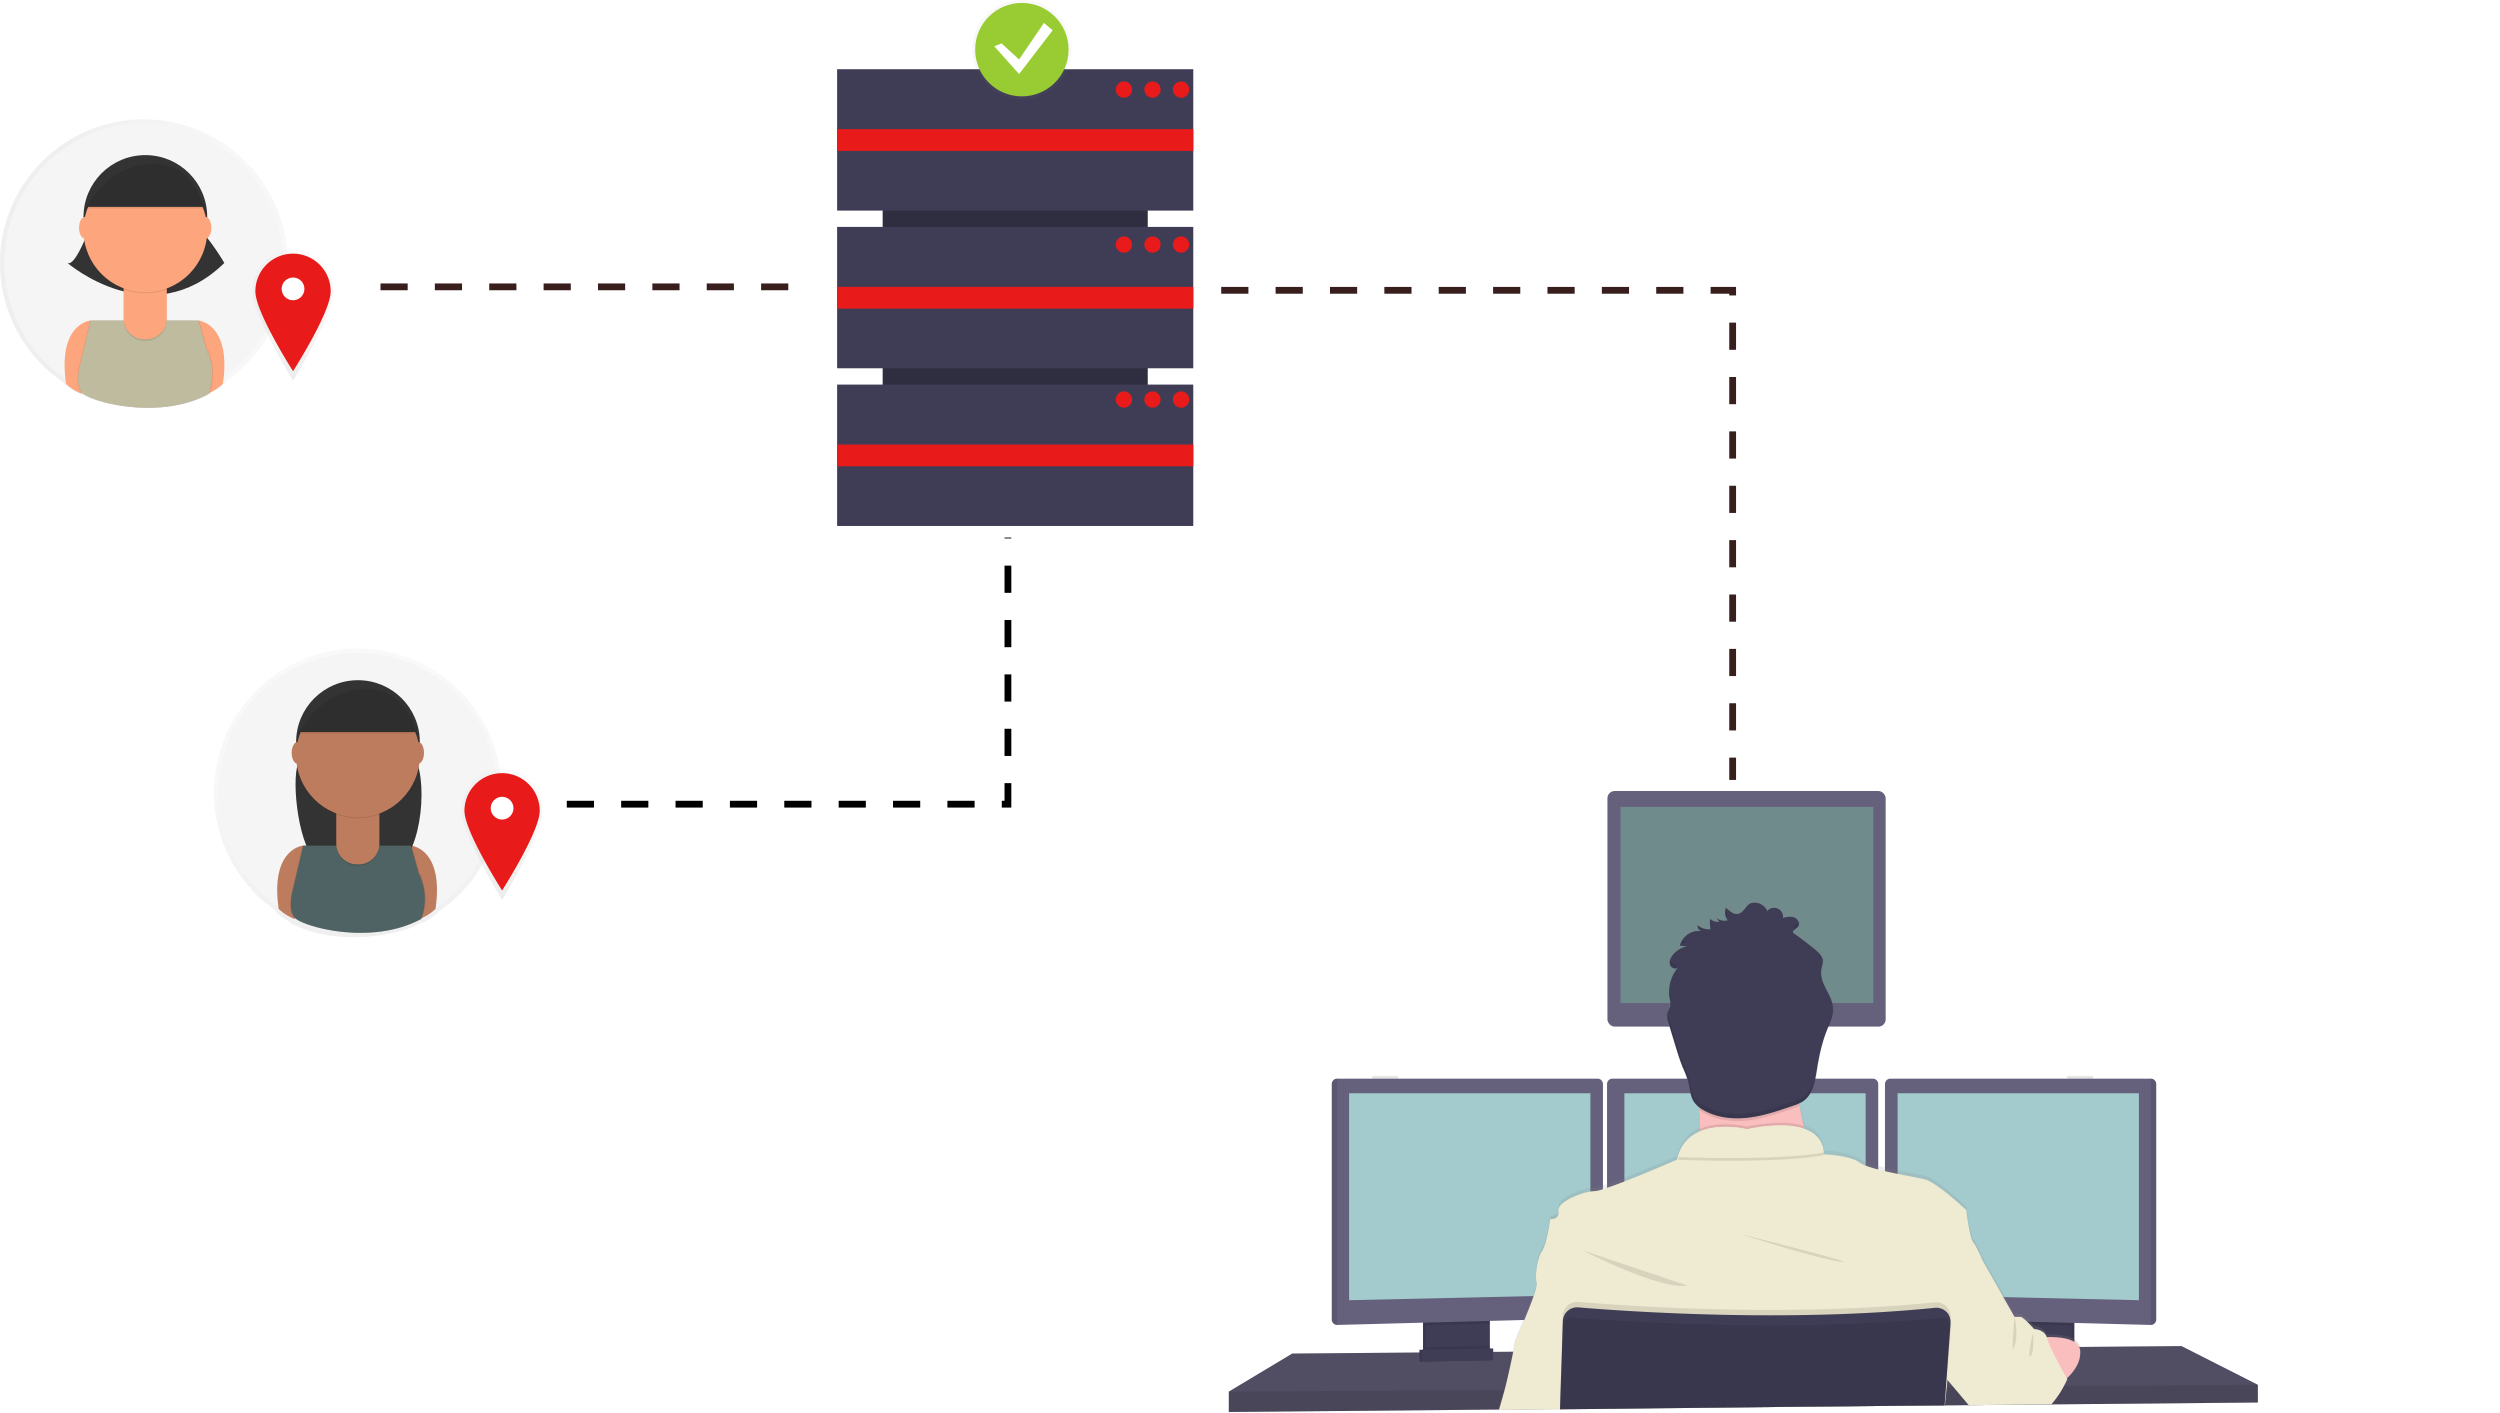<?xml version="1.0" encoding="UTF-8"?>
<svg id="59725d3d-bdd8-4af0-9b66-49b8d09410bc" width="1839.1" height="1039.1" data-name="Layer 1" version="1.1" viewBox="0 0 1839.1 1039.1" xmlns="http://www.w3.org/2000/svg" xmlns:cc="http://creativecommons.org/ns#" xmlns:dc="http://purl.org/dc/elements/1.1/" xmlns:rdf="http://www.w3.org/1999/02/22-rdf-syntax-ns#" xmlns:xlink="http://www.w3.org/1999/xlink">
 <defs>
  <linearGradient id="dff037aa-d578-4bab-81e7-399360663117" x1="597.75" x2="597.75" y1="725.44" y2="347.69" gradientTransform="translate(718.52 312.17)" gradientUnits="userSpaceOnUse">
   <stop stop-color="gray" stop-opacity=".25" offset="0"/>
   <stop stop-color="gray" stop-opacity=".12" offset=".54"/>
   <stop stop-color="gray" stop-opacity=".1" offset="1"/>
  </linearGradient>
  <linearGradient id="cc82a564-ea96-4f3a-b817-d04de3d3185f" x1="875.04" x2="303.77" y1="475.49" y2="474.73" gradientTransform="matrix(0 1 -1.02 0 1081.6 -103.54)" gradientUnits="userSpaceOnUse">
   <stop stop-color="gray" stop-opacity=".25" offset="0"/>
   <stop stop-color="gray" stop-opacity=".12" offset=".54"/>
   <stop stop-color="gray" stop-opacity=".1" offset="1"/>
  </linearGradient>
  <linearGradient id="b1d6e2ae-fbc3-4669-9109-ab786db17612" x1="-537.55" x2="-537.55" y1="760.23" y2="547.95" gradientTransform="matrix(-1,0,0,1,48,0)" xlink:href="#cc82a564-ea96-4f3a-b817-d04de3d3185f"/>
  <linearGradient id="7dc82f8a-aae8-4c14-8443-a0bee5c82ac4" x1="837.64" x2="837.64" y1="295.46" y2="83.19" xlink:href="#cc82a564-ea96-4f3a-b817-d04de3d3185f"/>
  <linearGradient id="f829b744-a02a-4a2c-9fed-3f5da7d4212f" x1="733.7" x2="733.7" y1="105.86" y2="63.032" gradientTransform="matrix(.438 0 0 .438 48.262 557.29)" gradientUnits="userSpaceOnUse">
   <stop stop-opacity=".12" offset="0"/>
   <stop stop-opacity=".09" offset=".551"/>
   <stop stop-opacity=".02" offset="1"/>
  </linearGradient>
  <linearGradient id="linearGradient903" x1="889.9" x2="889.9" y1="291.94" y2="71.206" gradientTransform="matrix(.438 0 0 .438 -20.099 534.25)" gradientUnits="userSpaceOnUse" xlink:href="#eb6a4cdb-41e1-4fe3-bddb-eac7508f621d"/>
  <linearGradient id="eb6a4cdb-41e1-4fe3-bddb-eac7508f621d" x1="889.9" x2="889.9" y1="291.94" y2="71.206" gradientUnits="userSpaceOnUse">
   <stop stop-color="#b3b3b3" stop-opacity=".25" offset="0"/>
   <stop stop-color="#b3b3b3" stop-opacity=".1" offset=".535"/>
   <stop stop-color="#b3b3b3" stop-opacity=".05" offset="1"/>
  </linearGradient>
  <linearGradient id="f829b744-a02a-4a2c-9fed-3f5da7d4212f-9" x1="733.7" x2="733.7" y1="105.86" y2="63.032" gradientTransform="matrix(.438 0 0 .438 -105.52 175.28)" gradientUnits="userSpaceOnUse">
   <stop stop-opacity=".12" offset="0"/>
   <stop stop-opacity=".09" offset=".551"/>
   <stop stop-opacity=".02" offset="1"/>
  </linearGradient>
  <linearGradient id="linearGradient903-1" x1="889.9" x2="889.9" y1="291.94" y2="71.206" gradientTransform="matrix(.438 0 0 .438 -173.88 152.24)" gradientUnits="userSpaceOnUse" xlink:href="#eb6a4cdb-41e1-4fe3-bddb-eac7508f621d"/>
  <linearGradient id="526052fb-0a4d-4689-9c8f-871db821c2c2-3" x1="425.74" x2="425.74" y1="733.63" y2="660.6" xlink:href="#cc82a564-ea96-4f3a-b817-d04de3d3185f"/>
 </defs>
 <title>programming</title>
 <path d="m1759.3 923.29q-1.74 3.75-3.47 7.4-2.7 5.67-5.33 11.12c-0.78 1.61-1.56 3.19-2.32 4.77-8.6 17.57-16.63 33.11-23.45 45.89a73.21 73.21 0 0 1-63.81 38.7l-151.65 1.65h-1.6l-24.12 0.26-34.1 0.37h-1.38l-17.36 0.19h-0.53l-107 1.16-95.51 1-11.11 0.12-69 0.75h-0.08l-44.75 0.48h-0.48l-141.5 1.53-42.33 0.46a88.07 88.07 0 0 1-26.67-3.82 86.39 86.39 0 0 1-39.09-24.75c-18.18-20.03-31.43-43.4-40.33-68.76q-1.93-5.49-3.6-11.12c-30.81-104.15 6.75-238.52 74.35-328.44q4.25-5.64 8.64-11l0.07-0.08c20.79-25.52 44.1-46.84 68.93-62 44-26.91 92.75-34.49 140.7-11.9 40.57 19.12 78.45 28.11 115.17 30.55 3.71 0.24 7.42 0.42 11.11 0.53 84.23 2.65 163.17-27.7 255.87-47.29 3.69-0.78 7.39-1.55 11.12-2.28 66.13-13.16 139.49-20.1 226.73-5.51a189.09 189.09 0 0 1 26.76 6.4q5.77 1.86 11.12 4c41.64 16.94 64.35 48.24 74 87.46q1.37 5.46 2.37 11.11c17.11 94.34-33 228.16-76.37 321.05z" fill="#fff"/>
 <polygon transform="translate(797.86 485.08)" points="695.45 506.1 697.77 506.07 700.88 506.05 710.63 505.96 726.1 505.83 728.1 505.81 731.58 505.79 732.23 505.79 806.94 505.15 863.1 533.65 863.1 546.65 711.18 548.05 709.56 548.08 651.82 548.61 650.44 548.63 632.89 548.78 632.37 548.78 525.39 549.77 349.78 551.4 349.63 551.4 304.98 551.82 304.5 551.83 106.1 553.65 106.1 538.65 152.75 510.65 246.35 509.87 248.35 509.86 249.01 509.85 251.01 509.82 295.95 509.45 297.96 509.44 298.6 509.43 300.6 509.42 315.01 509.3 315.39 509.29 350.94 508.99 351.23 508.99 628.63 506.65 635.42 506.6 636.1 506.6 641.28 506.55 678.93 506.24 680.93 506.21 682.78 506.19 683.74 506.19" fill="#65617d"/>
 <polygon transform="translate(797.86 485.08)" points="695.45 506.1 697.77 506.07 700.88 506.05 710.63 505.96 726.1 505.83 728.1 505.81 731.58 505.79 732.23 505.79 806.94 505.15 863.1 533.65 863.1 546.65 711.18 548.05 709.56 548.08 651.82 548.61 650.44 548.63 632.89 548.78 632.37 548.78 525.39 549.77 349.78 551.4 349.63 551.4 304.98 551.82 304.5 551.83 106.1 553.65 106.1 538.65 152.75 510.65 246.35 509.87 248.35 509.86 249.01 509.85 251.01 509.82 295.95 509.45 297.96 509.44 298.6 509.43 300.6 509.42 315.01 509.3 315.39 509.29 350.94 508.99 351.23 508.99 628.63 506.65 635.42 506.6 636.1 506.6 641.28 506.55 678.93 506.24 680.93 506.21 682.78 506.19 683.74 506.19" opacity=".2"/>
 <path d="m1094 968.74v24.49a6.13 6.13 0 0 1-3.5 5.54 6 6 0 0 1-2.5 0.6l-34.9 0.74a6 6 0 0 1-2.7-0.57 6.12 6.12 0 0 1-3.57-5.57v-25.23z" fill="#3f3d56"/>
 <path d="m1094 968.74v24.49a6.13 6.13 0 0 1-3.5 5.54 6 6 0 0 1-2.5 0.6l-34.9 0.74a6 6 0 0 1-2.7-0.57 6.12 6.12 0 0 1-3.57-5.57v-25.23z" opacity=".1"/>
 <path d="m1096 968.74v24.49a6.13 6.13 0 0 1-3.5 5.54 6 6 0 0 1-2.5 0.6l-34.9 0.74a6 6 0 0 1-2.7-0.57 6.12 6.12 0 0 1-3.57-5.57v-25.23z" fill="#3f3d56"/>
 <rect x="1478.8" y="968.74" width="47.17" height="31.5" fill="#3f3d56"/>
 <rect x="1478.8" y="968.74" width="47.17" height="31.5" opacity=".1"/>
 <rect x="1476.8" y="968.74" width="47.17" height="31.5" fill="#3f3d56"/>
 <rect x="1182.5" y="581.9" width="204.67" height="173.33" rx="5.33" ry="5.33" fill="#65617d"/>
 <rect x="1192.1" y="593.57" width="186" height="144.33" fill="#708b8c"/>
 <rect x="1009.5" y="791.49" width="19" height="17.08" opacity=".1"/>
 <polygon transform="translate(797.86 485.08)" points="298.1 483.65 298.1 488.62 250.93 489.88 250.93 483.65" opacity=".1"/>
 <path d="m1179.2 797.44v168.2a4 4 0 0 1-3.85 3.95l-191.65 5.1h-0.05a4 4 0 0 1-3.95-3.95v-173.3a4 4 0 0 1 3.95-3.95h191.6a4 4 0 0 1 3.95 3.95z" fill="#65617d"/>
 <path d="m983.71 793.49v181.2h-0.05a4 4 0 0 1-3.95-3.95v-173.3a4 4 0 0 1 3.95-3.95z" opacity=".1"/>
 <polygon transform="translate(797.86 485.08)" points="194.6 319.15 372.1 319.15 372.1 467.4 194.6 471.4" fill="#a3cacc"/>
 <rect x="1520.8" y="791.49" width="19" height="17.42" opacity=".1"/>
 <polygon transform="translate(797.86 485.08)" points="726.1 483.65 726.1 490.06 678.93 488.8 678.93 483.65" opacity=".1"/>
 <path d="m1586.2 797.44v173.3a4 4 0 0 1-4 3.95l-191.69-5.1a4 4 0 0 1-3.85-3.95v-168.2a4 4 0 0 1 3.95-3.95h191.6a4 4 0 0 1 3.99 3.95z" fill="#65617d"/>
 <path d="m1586.2 797.44v173.3a4 4 0 0 1-4 3.95v-181.2a4 4 0 0 1 4 3.95z" opacity=".1"/>
 <polygon transform="translate(797.86 485.08)" points="775.6 319.15 598.1 319.15 598.1 467.4 775.6 471.4" fill="#a3cacc"/>
 <path d="m1381.7 797.44v168.2a4 4 0 0 1-3.85 3.95l-191.65 5.1a4 4 0 0 1-4-3.95v-173.3a4 4 0 0 1 3.95-3.95h191.6a4 4 0 0 1 3.95 3.95z" fill="#65617d"/>
 <polygon transform="translate(797.86 485.08)" points="397.1 319.15 574.6 319.15 574.6 467.4 397.1 471.4" fill="#a3cacc"/>
 <polygon transform="translate(797.86 485.08)" points="525.39 549.77 349.78 551.4 349.63 551.4 304.98 551.82 304.5 551.83 106.1 553.65 106.1 538.65 308.61 537.32 309.09 537.32 350.08 537.04 350.27 537.04 633.35 535.17 633.64 535.17 633.81 535.16 634.28 535.16 639.07 535.13 640.53 535.13 715.02 534.63 719.42 534.61 720.4 534.6 863.1 533.65 863.1 546.65 711.18 548.05 709.56 548.08 651.82 548.61 650.44 548.63 632.89 548.78 632.37 548.78" opacity=".1"/>
 <circle cx="1285.1" cy="757.24" r="51.33" fill="#fbbebe"/>
 <path d="m1102.3 1037.3c0-0.11 0.06-0.23 0.1-0.35 1-3.59 2.78-9.66 4.11-14.51 0.17-0.6 0.33-1.19 0.48-1.75 1.47-5.47 4.33-18.28 5.92-26.27 0.56-2.81 1-5 1.09-6.1 0.2-1.69 3.21-8.92 6.62-17.23 2.39-5.84 5-12.22 6.91-17.6a61.38 61.38 0 0 0 2.93-9.85 5.1 5.1 0 0 0 0-2.13 14.69 14.69 0 0 1-0.48-3.5c-0.23-6.2 1.62-16 4.48-20.11 3.5-5 6-23.66 6-23.66s5.18 0.75 6-3.53a6.15 6.15 0 0 0 0.1-1.4 7.41 7.41 0 0 0-0.09-1.11c-0.89-6.24 14.72-12.88 23.5-14.31a19.67 19.67 0 0 1 3-0.28 27.24 27.24 0 0 0 6.25-1.44q1.4-0.43 3-1c3.68-1.24 8.08-2.88 12.75-4.68 17.56-6.81 38.82-16 38.82-16 0.15-0.71 0.32-1.39 0.51-2.06a27.71 27.71 0 0 1 16.35-18.93v-2c0-3.45-0.15-7-0.3-10.54 0-0.69-0.06-1.38-0.1-2.07v-0.61-0.52c0-0.7-0.07-1.4-0.11-2.09l-0.18-0.14a16.41 16.41 0 0 1-3.9-4.2 15.27 15.27 0 0 1-1.42-3c-1.25-3.39-1.54-7.17-2.38-10.75l-0.18-0.74a84 84 0 0 0-4-10.58c-2.21-5.42-3.91-11-5.6-16.65q-1.54-5.13-3.11-10.28l-1.58-5.24c-0.3-1-0.6-2-0.83-3a13.27 13.27 0 0 1-0.26-1.4 10 10 0 0 1 0.24-4.61 32.09 32.09 0 0 1 1.32-3 7.87 7.87 0 0 0 0.5-1.38 3 3 0 0 0 0.08-0.32 5.65 5.65 0 0 0 0.11-1.08 18.46 18.46 0 0 0-0.52-3.89 0.07 0.07 0 0 1 0-0.05 2.56 2.56 0 0 0-0.05-0.27 25.48 25.48 0 0 1-0.36-3 28.45 28.45 0 0 1 3.47-15.57l0.19-0.36a25.22 25.22 0 0 1 1.84-2.78c0.31-0.42 0.63-0.82 1-1.22-1.4 1.34-3.7 0.75-5-0.69a3.61 3.61 0 0 1-0.55-0.75 3.81 3.81 0 0 1-0.23-0.45c-0.05-0.12-0.09-0.25-0.13-0.38-0.7-2.45 0.52-5.06 2.12-7.05a18.49 18.49 0 0 1 5.74-4.7 3.84 3.84 0 0 1 0.4-0.21 17.12 17.12 0 0 1 2.64-1.06 15.06 15.06 0 0 1 1.63-0.44l-3.71-0.34-1.5-0.14a14.49 14.49 0 0 1 13-10.91h1.08a11.73 11.73 0 0 1 1.57 0.13 4.44 4.44 0 0 1-2.65-4.33 14.41 14.41 0 0 0 9.19 3.06h0.38a30 30 0 0 1-0.34-3.27 33.19 33.19 0 0 1 0-4.46 8.44 8.44 0 0 0 6.78 2.26l-2.08-2.9a9.49 9.49 0 0 0 6.56 2.05l0.48-0.05a7 7 0 0 0 1.19-0.23h0.09c-0.19-0.24-0.36-0.49-0.53-0.75l-0.06-0.12a9.67 9.67 0 0 1-1-2.09 6.59 6.59 0 0 1-0.24-0.87 8.75 8.75 0 0 1 0.45-5.45c3.23 2.7 6.77 6.39 11 3.6s4.37-7.91 11-7.39a10.2 10.2 0 0 1 8.41 6.12 6.75 6.75 0 0 1 7.67-1.75 6.85 6.85 0 0 1 3.88 6.89c2.75-0.69 5.71-1.37 8.35-0.33s4.34 4.41 2.84 6.66a1.43 1.43 0 0 1-0.14 0.2c-1.23 1.59-3.95 2.46-3.66 4.46l0.42 0.3 1.3 0.94q7.65 5.52 14.9 11.6c2.48 2.08 5.12 4.58 5.29 7.83a8.64 8.64 0 0 1-0.24 2.37c-0.16 0.78-0.38 1.56-0.55 2.34a19.51 19.51 0 0 0-0.34 6.05c0.07 0.59 0.16 1.17 0.27 1.76 1.53 7.73 7.71 14.11 8.32 22v0.56a17.78 17.78 0 0 1-0.07 2.53c-0.46 4.8-2.68 9.41-4.48 14-0.11 0.28-0.22 0.56-0.32 0.84-3.47 9-5.47 18.59-7 28.16a100.26 100.26 0 0 1-2 10.09 26.73 26.73 0 0 1-5.09 10.43 16.22 16.22 0 0 1-3.36 3 18.67 18.67 0 0 1-2.65 1.41v0.06c0.11 0.61 0.2 1.22 0.31 1.83 0.06 0.32 0.11 0.64 0.17 1a0.14 0.14 0 0 0 0 0.06c0.84 4.73 1.8 9.36 2.81 13.76l0.51 2.19c12.6 4.55 14.09 13.87 14.18 17.44a9.64 9.64 0 0 1 0 1.43s19 0.5 26.5 6a20.34 20.34 0 0 0 4.51 2.3 83 83 0 0 0 9.25 2.89c1.61 0.42 3.29 0.83 5 1.23 3 0.69 6.18 1.36 9.25 2 8.19 1.65 15.9 3 19.81 4 9.33 2.36 30.67 22.82 30.67 22.82s2.5 20.64 5 23.65 7 13.59 7 13.59l16.54 29.41 7 12.37h4.5c0.62 0 1.84 0.88 3.21 2.1 1.19 1.06 2.51 2.38 3.67 3.58l1.92 2.05 1.2 1.33s7.27 0.18 9.24 5.93c5.92-0.17 13.19 0.22 18.28 2.5a14.14 14.14 0 0 1 2 1.08 8.68 8.68 0 0 1 4.13 5.66 8.34 8.34 0 0 1 0.18 1.44v1.7c-0.36 7.57-5.29 13.87-9.82 18.11l0.32 0.57s-0.15 0.36-0.44 1c-0.08 0.19-0.18 0.4-0.29 0.64-0.59 1.26-1.53 3.15-2.76 5.36a63.31 63.31 0 0 1-9.57 13.17l-0.29 0.3-57.74 0.53-0.17-0.2-11.2-13.36-5.57-6.64-0.17-0.21-0.16 1.59-0.54 5.3-1.3 12.81-0.07 0.64v0.17l-0.15 1.48 0.11-1.48h-0.29l-107 1-175.62 1.94v0.84h-0.14v-0.84l-44.75 0.48z" fill="url(#dff037aa-d578-4bab-81e7-399360663117)"/>
 <path d="m1336.5 862.24s-99.5 12-90 0c3.44-4.34 4.39-17.2 4.2-31.85-0.06-4.45-0.22-9.06-0.45-13.65-1.1-22-3.75-43.5-3.75-43.5s87-41 77-8.5c-4 13.13-2.69 31.57 0.35 48.88 0.89 5.05 1.92 10 3 14.7a344.67 344.67 0 0 0 9.65 33.92z" fill="#fbbebe"/>
 <path d="m1336.5 862.24s-99.5 12-90 0c3.44-4.34 4.39-17.2 4.2-31.85 15.17-6.48 34.47-1.65 34.47-1.65 20.32-4.05 33.35-3.26 41.68-0.42a344.67 344.67 0 0 0 9.65 33.92z" opacity=".1"/>
 <path d="m1147.6 1037.6v-0.84l175.62-1.91 107-1h0.3l-0.11 1.48 0.15-1.48h0.19v-0.17l1.37-13.45 0.52-5.09 0.16-1.59 0.14-1.33 6.18-20.61 6.18-20.58 5.2-17.33 7.94-26.48s-4.5-10.5-7-13.5-5-23.5-5-23.5-21.34-20.33-30.67-22.67c-3.91-1-11.63-2.33-19.83-4-3.07-0.62-6.22-1.28-9.25-2-1.71-0.39-3.39-0.8-5-1.21a87.91 87.91 0 0 1-9.25-2.86 20.7 20.7 0 0 1-4.5-2.29c-7.35-5.39-25.77-6-26.48-6a0.42 0.42 0 0 1 0-0.07v-0.09a10.26 10.26 0 0 0 0-1.26c0-0.4 0-0.87-0.09-1.4 0-0.16 0-0.33-0.07-0.5-0.05-0.36-0.11-0.74-0.2-1.14a5 5 0 0 0-0.12-0.53 17.21 17.21 0 0 0-1.25-3.49c-0.07-0.16-0.16-0.33-0.24-0.49a18.25 18.25 0 0 0-1.7-2.63c-0.13-0.17-0.27-0.35-0.42-0.52a19.58 19.58 0 0 0-2.72-2.64c-0.27-0.21-0.55-0.43-0.84-0.63a4.67 4.67 0 0 0-0.51-0.36l-0.89-0.58-0.83-0.48c-0.73-0.4-1.5-0.79-2.34-1.16-0.26-0.12-0.54-0.23-0.82-0.34s-0.72-0.28-1.09-0.42h-0.06l-0.75-0.3c-0.57-0.19-1.15-0.36-1.76-0.53l-0.93-0.24-1-0.23-1-0.21c-1-0.2-2.07-0.38-3.19-0.52l-1.14-0.14-1.17-0.12-1.21-0.1-1.72-0.1-2-0.07a124.68 124.68 0 0 0-26.24 2.79 72.27 72.27 0 0 0-18.26-1.68h-0.87l-1 0.06h-0.64l-1.29 0.12c-0.43 0-0.87 0.09-1.3 0.15s-0.88 0.11-1.31 0.18l-0.66 0.11c-0.65 0.11-1.31 0.23-2 0.37q-0.33 0.06-0.66 0.15c-0.87 0.19-1.74 0.42-2.6 0.68-0.43 0.12-0.86 0.26-1.29 0.41-0.22 0.06-0.43 0.14-0.64 0.22l-0.64 0.23-0.63 0.25-0.75 0.3c-0.38 0.16-0.75 0.33-1.12 0.51-0.21 0.09-0.42 0.19-0.62 0.3s-0.41 0.2-0.6 0.31a27.75 27.75 0 0 0-6.21 4.38l-0.51 0.49-0.5 0.51c-0.17 0.17-0.33 0.35-0.49 0.53a23.82 23.82 0 0 0-1.82 2.25c-0.16 0.21-0.31 0.42-0.46 0.64a26.69 26.69 0 0 0-1.72 2.92c-0.13 0.24-0.25 0.49-0.37 0.73a32.7 32.7 0 0 0-2 5.25q-0.28 1-0.51 2s-21.17 9.34-38.73 16.1c-4.67 1.8-9.07 3.43-12.75 4.66-1.07 0.36-2.07 0.69-3 1a26.7 26.7 0 0 1-6.25 1.44 19.67 19.67 0 0 0-3 0.28c-8.07 1.31-21.9 7-23.41 12.71a3.69 3.69 0 0 0-0.1 1.4v0.11c1 7-6 6-6 6s-2.5 18.5-6 23.5c-2.53 3.6-4.26 11.63-4.48 17.69a19.61 19.61 0 0 0 0.44 5.63v0.14c0.4 1.34-0.56 5-2.19 9.69-1.77 5.15-4.35 11.55-6.83 17.59-3.74 9.12-7.26 17.4-7.48 19.22-0.09 0.81-0.35 2.26-0.71 4.13-1.46 7.62-4.7 22.13-6.3 28-1.19 4.38-2.92 10.38-4.11 14.5 0 0.12-0.07 0.24-0.1 0.35l44.83-0.44v0.84h0.14z" fill="#efead2"/>
 <path d="m1164 919.74s57 29.5 77.5 26z" opacity=".1"/>
 <path d="m1280 907.74s55.5 18 74 20.5-74-20.5-74-20.5z" opacity=".1"/>
 <path d="m1341.5 849.82c-29 5.34-83.6 4.19-107.2 3.38 8.65-31 50.83-20.46 50.83-20.46 52.21-10.42 56.21 11.2 56.37 17.08z" opacity=".1"/>
 <path d="m1341.5 847.82c-29 5.34-83.6 4.19-107.2 3.38 8.65-31 50.83-20.46 50.83-20.46 52.21-10.42 56.21 11.2 56.37 17.08z" fill="#efead2"/>
 <path d="m1495.5 984.49s34.16-5.25 34.83 9.75c0.67 15-17.42 25.48-17.42 25.48z" fill="#fbbebe"/>
 <path d="m1323.8 813.62a47 47 0 0 1-4.5 1.74c-10.78 3.72-21.65 7.47-33 8.83s-23.26 0.16-33.16-5.5a28.77 28.77 0 0 1-3-1.95c-1.1-22-3.75-43.5-3.75-43.5s87-41 77-8.5c-3.98 13.13-2.63 31.57 0.41 48.88z" opacity=".1"/>
 <path d="m1271 677.01a9.47 9.47 0 0 1-8.32-1.75l2.08 2.89a8.47 8.47 0 0 1-6.78-2.25 34.08 34.08 0 0 0 0.32 7.75 14.52 14.52 0 0 1-9.56-3 4.42 4.42 0 0 0 2.64 4.31 14.34 14.34 0 0 0-15.6 10.71l5.22 0.48a18.47 18.47 0 0 0-10.44 6.37c-1.6 2-2.82 4.56-2.12 7s4.08 4 5.92 2.26a27.94 27.94 0 0 0-6.1 22.79 14.47 14.47 0 0 1 0.46 5.26c-0.33 1.65-1.37 3.08-1.89 4.69-1 2.92-0.05 6.09 0.84 9l4.69 15.42c1.7 5.57 3.39 11.15 5.61 16.54a82.08 82.08 0 0 1 4 10.51c1.26 4.84 1.31 10.14 4 14.37a19.93 19.93 0 0 0 7.18 6.33c9.89 5.66 21.84 6.86 33.16 5.5s22.18-5.11 32.95-8.83a31 31 0 0 0 6.84-3c7.45-4.88 9.11-14.86 10.5-23.65 1.55-9.8 3.62-19.58 7.29-28.8 2.18-5.49 5-11.06 4.52-16.94-0.61-7.81-6.79-14.14-8.32-21.82a19 19 0 0 1 0.07-7.77 17.66 17.66 0 0 0 0.79-4.7c-0.17-3.22-2.81-5.7-5.29-7.77q-8.07-6.74-16.66-12.74c-0.29-2 2.43-2.86 3.66-4.44 1.74-2.23-0.06-5.77-2.7-6.81s-5.6-0.36-8.35 0.33a6.59 6.59 0 0 0-11.55-5.11 10.2 10.2 0 0 0-8.42-6.08c-6.63-0.52-6.76 4.55-11 7.34s-7.74-0.89-11-3.57a9.28 9.28 0 0 0 1.36 9.18z" fill="#3f3d56"/>
 <path d="m1520.8 1014.5s-0.89 2.12-2.53 5.19a69 69 0 0 1-9 13.17l-0.27 0.29h-1.62l-57.74 0.53h-1.38l-0.17-0.2-11.2-13.29-4.22-5.01-0.17-0.21-0.36-0.42-0.2-0.24-0.26-0.31-8.21-9.74 3-12.5 5.11-21.06 0.13-0.51 1-4 0.71-3 2.38-9.78 8.16-33.65 14.5 7.5 15.29 27 8.21 14.5h4.5c0.85 0 2.8 1.64 4.76 3.53 0.7 0.67 1.4 1.38 2 2 1.78 1.84 3.19 3.42 3.19 3.42s7.29 0.16 9.25 5.9a7 7 0 0 1 0.25 0.85 40.3 40.3 0 0 0 2.53 6.56c1.29 2.81 2.91 6 4.55 9.19 3.05 5.85 6.15 11.42 7.29 13.44l0.14 0.25z" fill="#efead2"/>
 <path d="m1434.9 969.34-0.1 1.43v0.1l-0.17 2.3-1.33 18.51-1.61 22.3-0.46 6.28-1 13.44v0.17l-107 1-175.59 1.9v0.84h-0.14v-1.12l0.45-14.36 0.86-28.06 0.74-23.79 0.07-2.37a10.53 10.53 0 0 1 11.42-10.17c4.72 0.4 10.85 0.89 18.18 1.41l3 0.22c42.33 2.94 120.56 6.74 199.5 2 1.66-0.09 3.33-0.19 5-0.31 12.24-0.77 24.47-1.76 36.58-3a10.53 10.53 0 0 1 11.6 11.23z" opacity=".1"/>
 <path d="m1147.6 1037.6v-0.84l175.62-1.91 107-1h0.3v-0.17l1-13.44 0.43-6 1.64-22.61 1.29-17.9v-0.44a10.62 10.62 0 0 0-0.11-2.47 0.3 0.3 0 0 0 0-0.1 10.39 10.39 0 0 0-2-4.64 10.54 10.54 0 0 0-9.42-4c-12.11 1.24-24.34 2.23-36.58 3-1.67 0.12-3.34 0.22-5 0.31-78.94 4.69-157.17 0.89-199.5-2l-3-0.22c-7.33-0.52-13.46-1-18.18-1.41a10.54 10.54 0 0 0-11.24 8.53 11 11 0 0 0-0.18 1.64l-0.68 22.16-0.93 28.07-0.44 14.36v1.12z" fill="#3f3d56"/>
 <path d="m1435.2 976.35-1.23 15.33-1.83 22.85-0.46 5.72-1 12.81-0.06 0.64v0.17l-0.15 1.48 0.11-1.48h-0.29l-107 1-175.65 1.9v-0.28l0.49-14.36 1-28.06 0.64-18.65a6.36 6.36 0 0 1 3.06-5.25 6.25 6.25 0 0 1 3.78-0.9c2.1 0.17 4.68 0.37 7.69 0.59 4.89 0.36 10.92 0.78 17.94 1.22 13 0.82 29.31 1.7 48 2.42 52 2 122.2 2.67 188.88-3.17 3-0.26 6.1-0.55 9.13-0.84a6.26 6.26 0 0 1 3.48 0.66 5.16 5.16 0 0 1 0.86 0.54 6.14 6.14 0 0 1 2 2.46 3.56 3.56 0 0 1 0.25 0.61 6.28 6.28 0 0 1 0.36 2.59z" opacity=".1"/>
 <path d="m1096 990.04v3.19a6.13 6.13 0 0 1-3.5 5.54l-40.1 0.77a6.12 6.12 0 0 1-3.57-5.57v-3z" opacity=".1"/>
 <polygon transform="translate(797.86 485.08)" points="298.6 515.57 246.35 516.57 246.35 507.9 298.6 506.9" fill="#3f3d56"/>
 <polygon transform="translate(797.86 485.08)" points="298.6 515.57 246.35 516.57 246.35 507.9 298.6 506.9" opacity=".1"/>
 <polygon transform="translate(797.86 485.08)" points="300.6 515.57 248.35 516.57 248.35 507.9 300.6 506.9" fill="#3f3d56"/>
 <g transform="translate(797.86 485.08)" opacity=".1">
  <path transform="translate(-79.34,-172.91)" d="m552.93 361.56a9.75 9.75 0 0 1-1.89-4.34 9.49 9.49 0 0 0 0.42 4.6 9 9 0 0 0 1.47-0.26z"/>
  <path transform="translate(-79.34,-172.91)" d="m540.23 368.2a35.12 35.12 0 0 1-0.37-3.7v3.71z"/>
  <path transform="translate(-79.34,-172.91)" d="m621.73 401.57a18.34 18.34 0 0 1 0.36-2.65 18 18 0 0 0 0.8-4.69 6.16 6.16 0 0 0-0.16-1.06c-0.17 0.92-0.44 1.84-0.64 2.75a19.14 19.14 0 0 0-0.36 5.65z"/>
  <path transform="translate(-79.34,-172.91)" d="m600.93 370.67 1.09 0.79a19.71 19.71 0 0 0 2.57-2.22 3.67 3.67 0 0 0 0.38-3.64 3 3 0 0 1-0.38 0.64c-1.23 1.58-3.95 2.45-3.66 4.43z"/>
  <path transform="translate(-79.34,-172.91)" d="m518.76 380.29a12.32 12.32 0 0 0-0.87 2.28 18.16 18.16 0 0 1 5-1.89z"/>
  <path transform="translate(-79.34,-172.91)" d="m532.55 369.41a14.83 14.83 0 0 1-1.88-1.23 4.25 4.25 0 0 0 0.09 1.18 11.86 11.86 0 0 1 1.79 0.05z"/>
  <path transform="translate(-79.34,-172.91)" d="m630.32 428.33c-0.41 4.85-2.67 9.52-4.5 14.12-3.67 9.22-5.74 19-7.29 28.81-1.39 8.79-3 18.77-10.5 23.64a30 30 0 0 1-6.83 3c-10.78 3.73-21.65 7.47-33 8.83s-23.26 0.17-33.16-5.49a20 20 0 0 1-7.18-6.33c-2.67-4.23-2.72-9.53-4-14.37a82.21 82.21 0 0 0-4-10.52c-2.21-5.38-3.91-11-5.6-16.53q-2.35-7.71-4.69-15.43a28.81 28.81 0 0 1-1.14-4.75c-0.39 2.56 0.37 5.24 1.14 7.75q2.34 7.73 4.69 15.43c1.69 5.57 3.39 11.15 5.6 16.53a82.21 82.21 0 0 1 4 10.52c1.26 4.84 1.31 10.14 4 14.37a20 20 0 0 0 7.18 6.33c9.9 5.66 21.84 6.85 33.16 5.49s22.18-5.1 33-8.83a30 30 0 0 0 6.83-3c7.45-4.87 9.11-14.85 10.5-23.64 1.55-9.81 3.62-19.59 7.29-28.81 2.18-5.48 5-11.05 4.52-16.94 0-0.06-0.02-0.12-0.02-0.18z"/>
  <path transform="translate(-79.34,-172.91)" d="m510.63 424.46v-0.11a14 14 0 0 0-0.46-5.25 26.59 26.59 0 0 1-0.39-3.32 27.35 27.35 0 0 0 0.39 6.32c0.16 0.78 0.34 1.57 0.46 2.36z"/>
  <path transform="translate(-79.34,-172.91)" d="m513.68 400a27.74 27.74 0 0 1 2.61-3.67c-1.83 1.75-5.21 0.19-5.92-2.24a5.83 5.83 0 0 0 0 3 4.39 4.39 0 0 0 3.31 2.91z"/>
 </g>
 <path d="m1482 968.74s3.17 11.5 0 21.5c-3.17 10 0-21.5 0-21.5z" opacity=".1"/>
 <path d="m1495.5 980.47s1.33 14.6-1.67 17.19 1.67-17.19 1.67-17.19z" opacity=".1"/>
 <g transform="translate(-568.88 87.765)" opacity=".5">
  <path transform="translate(-162.94,-83.19)" d="m943.46 189a105.82 105.82 0 1 0-164.86 87.83l0.07 0.47a36.22 36.22 0 0 0 12 7.64l0.14-0.47c5 4.25 25.81 11.05 49.79 11h0.52c15.18 0 31.66-2.68 46.16-10.52 0 0 0.13-0.28 0.33-0.8a37.7 37.7 0 0 0 10-6.83q0.09-0.61 0.17-1.2a105.7 105.7 0 0 0 45.68-87.12z" fill="url(#7dc82f8a-aae8-4c14-8443-a0bee5c82ac4)"/>
 </g>
 <circle cx="105.82" cy="193.59" r="102.64" fill="#f5f5f5"/>
 <path d="m66.61 235.79s-24.46 2-18 46.56a35.13 35.13 0 0 0 11.64 7.41l13.76-46.56z" fill="#fda57d"/>
 <path d="m145.97 235.79s24.46 2 18 46.56a35.13 35.13 0 0 1-11.64 7.41l-13.76-46.56z" fill="#fda57d"/>
 <path d="m67.67 162.77s-11.64 33.86-18 30.69c0 0 61.26 52.91 115.34 0 0 0-9.52-16.93-23.28-30.69z" fill="#333"/>
 <circle cx="106.93" cy="159.6" r="45.5" fill="#333"/>
 <path d="m145.5 235.79h-79.32l-7.45 31.78s-4.35 14.7 1.06 21.16 56 21.16 93.12 1.06a41.4 41.4 0 0 0 1.06-26.45c-4.23-14.81-1.06-1.06-1.06-1.06z" opacity=".1"/>
 <path d="m146.56 235.79h-79.38l-7.39 31.78s-4.35 14.7 1.06 21.16 56 21.16 93.12 1.06a41.4 41.4 0 0 0 1.06-26.45c-4.23-14.81-1.06-1.06-1.06-1.06z" opacity=".1"/>
 <path d="m145.97 235.79h-79.36l-7.43 31.78s-4.35 14.7 1.06 21.16 56 21.16 93.12 1.06a41.4 41.4 0 0 0 1.06-26.45c-4.23-14.81-1.06-1.06-1.06-1.06z" fill="#bebb9f"/>
 <path d="m90.94 209.46h31.75v26a15.3 15.3 0 0 1-15.3 15.3h-1.15a15.3 15.3 0 0 1-15.3-15.3z" opacity=".1"/>
 <path d="m90.94 208.28h31.75v26a15.3 15.3 0 0 1-15.3 15.3h-1.15a15.3 15.3 0 0 1-15.3-15.3z" fill="#fda57d"/>
 <path d="m91.01 212.85a45.69 45.69 0 0 0 31.75 0.09v-3.9h-31.75z" opacity=".1"/>
 <circle cx="106.93" cy="169.48" r="45.5" fill="#fda57d"/>
 <path d="m63.43 152.19h86.75s-7.41-35-40.21-32.8c-32.8 2.2-46.54 32.8-46.54 32.8z" fill="#333"/>
 <ellipse cx="62.37" cy="167.54" rx="4.23" ry="7.94" fill="#fda57d"/>
 <ellipse cx="151.26" cy="167.54" rx="4.23" ry="7.94" fill="#fda57d"/>
 <path d="m63.43 153.37h86.75s-7.41-35-40.21-32.8c-32.8 2.2-46.54 32.8-46.54 32.8z" opacity=".1"/>
 <g transform="translate(-159.34 12.375)" opacity=".5">
  <path transform="translate(-162.94,-83.19)" d="m479.73 653.77a105.82 105.82 0 1 1 164.85 87.83l-0.07 0.47a36.22 36.22 0 0 1-12 7.64l-0.14-0.47c-5 4.25-25.81 11.05-49.79 11h-0.52c-15.18 0-31.66-2.68-46.16-10.52 0 0-0.13-0.28-0.33-0.8a37.7 37.7 0 0 1-10-6.83q-0.09-0.61-0.17-1.2a105.7 105.7 0 0 1-45.67-87.12z" fill="url(#b1d6e2ae-fbc3-4669-9109-ab786db17612)"/>
 </g>
 <circle cx="263.26" cy="582.97" r="102.64" fill="#f5f5f5"/>
 <path d="m223.02 622.06s-24.46 2-18 46.56a35.13 35.13 0 0 0 11.64 7.41l13.76-46.56z" fill="#be7c5e"/>
 <path d="m302.38 622.06s24.46 2 18 46.56a35.13 35.13 0 0 1-11.66 7.41l-13.76-46.56z" fill="#be7c5e"/>
 <path d="m224.08 549.05s-1.88 5.48-4.55 11.82c-5.82 13.87 0.82 67.13 14.75 72.8 15.63 6.37 36.18 10.45 57.53 2.66 18.56-6.77 24.28-67.39 11.16-82.16-1.54-1.73-3.15-3.45-4.83-5.13z" fill="#333"/>
 <circle cx="263.34" cy="545.88" r="45.5" fill="#333"/>
 <path d="m301.91 622.06h-79.36l-7.41 31.75s-4.35 14.7 1.06 21.16 56 21.16 93.12 1.06a41.4 41.4 0 0 0 1.06-26.45c-4.23-14.81-1.06-1.06-1.06-1.06z" opacity=".1"/>
 <path d="m302.97 622.06h-79.36l-7.41 31.75s-4.35 14.7 1.06 21.16 56 21.16 93.12 1.06a41.4 41.4 0 0 0 1.06-26.45c-4.23-14.81-1.06-1.06-1.06-1.06z" opacity=".1"/>
 <path d="m302.38 622.06h-79.36l-7.41 31.75s-4.35 14.7 1.06 21.16 56 21.16 93.12 1.06a41.4 41.4 0 0 0 1.06-26.45c-4.23-14.81-1.06-1.06-1.06-1.06z" fill="#506364"/>
 <path d="m247.35 595.73h31.75v26a15.3 15.3 0 0 1-15.3 15.3h-1.14a15.3 15.3 0 0 1-15.3-15.3v-26z" opacity=".1"/>
 <path d="m247.35 594.55h31.75v26a15.3 15.3 0 0 1-15.3 15.3h-1.14a15.3 15.3 0 0 1-15.3-15.3v-26z" fill="#be7c5e"/>
 <path d="m247.42 599.12a45.69 45.69 0 0 0 31.75 0.09v-3.9h-31.75z" opacity=".1"/>
 <circle cx="263.34" cy="555.75" r="45.5" fill="#be7c5e"/>
 <path d="m219.84 538.47h86.77s-7.41-35-40.21-32.8-46.56 32.8-46.56 32.8z" fill="#333"/>
 <ellipse cx="218.78" cy="553.81" rx="4.23" ry="7.94" fill="#be7c5e"/>
 <ellipse cx="307.67" cy="553.81" rx="4.23" ry="7.94" fill="#be7c5e"/>
 <path d="m219.84 539.64h86.77s-7.41-35-40.21-32.8-46.56 32.8-46.56 32.8z" opacity=".1"/>
 <g stroke-width=".438">
  <path d="m399.28 596.41c0 17.12-29.926 65.602-29.926 65.602s-29.926-48.482-29.926-65.602c0-17.12 13.399-30.999 29.926-30.999 16.528 0 29.926 13.879 29.926 30.999z" fill="url(#linearGradient903)"/>
  <ellipse cx="369.36" cy="594.24" rx="9.047" ry="9.372" fill="url(#f829b744-a02a-4a2c-9fed-3f5da7d4212f)"/>
  <path d="m397.05 596.46c0 15.294-27.692 58.605-27.692 58.605s-27.692-43.311-27.692-58.605a27.692 27.692 0 1 1 55.385 0z" fill="#e91a1a"/>
  <circle cx="369.36" cy="594.53" r="8.372" fill="#fff"/>
  <path d="m245.5 214.4c0 17.12-29.926 65.602-29.926 65.602s-29.926-48.482-29.926-65.602 13.398-30.999 29.926-30.999c16.528 0 29.926 13.879 29.926 30.999z" fill="url(#linearGradient903-1)"/>
  <ellipse cx="215.57" cy="212.24" rx="9.047" ry="9.372" fill="url(#f829b744-a02a-4a2c-9fed-3f5da7d4212f-9)"/>
  <path d="m243.26 214.46c0 15.294-27.693 58.605-27.693 58.605s-27.692-43.311-27.692-58.605a27.693 27.693 0 1 1 55.385 0z" fill="#e91a1a"/>
  <circle cx="215.57" cy="212.52" r="8.372" fill="#fff"/>
 </g>
 <rect transform="rotate(90)" x="58.924" y="-844.32" width="262" height="195" fill="#2f2e41"/>
 <g fill="#3f3d56">
  <rect x="615.82" y="50.924" width="262" height="104"/>
  <rect x="615.82" y="166.92" width="262" height="104"/>
  <rect x="615.82" y="282.92" width="262" height="104"/>
 </g>
 <g fill="#e91a1a">
  <rect x="615.82" y="95.02" width="262" height="16"/>
  <rect x="615.82" y="211.02" width="262" height="16"/>
  <rect x="615.82" y="327.02" width="262" height="16"/>
  <circle cx="826.82" cy="65.924" r="6"/>
  <circle cx="847.82" cy="65.924" r="6"/>
  <circle cx="868.82" cy="65.924" r="6"/>
  <circle cx="826.82" cy="179.92" r="6"/>
  <circle cx="847.82" cy="179.92" r="6"/>
  <circle cx="868.82" cy="179.92" r="6"/>
  <circle cx="826.82" cy="293.92" r="6"/>
  <circle cx="847.82" cy="293.92" r="6"/>
  <circle cx="868.82" cy="293.92" r="6"/>
 </g>
 <path d="m279.9 211.02h308.47" fill="none" stroke="#381e1d" stroke-dasharray="20, 20" stroke-width="5"/>
 <path d="m416.95 591.59h324.52v-196.14" fill="none" stroke="#000" stroke-dasharray="20, 20" stroke-width="5"/>
 <g transform="translate(325.98 -660.59)" opacity=".5">
  <circle cx="425.74" cy="697.11" r="36.52" fill="url(#526052fb-0a4d-4689-9c8f-871db821c2c2-3)"/>
 </g>
 <circle cx="751.72" cy="36.52" r="34.37" fill="#9c3"/>
 <polygon transform="translate(325.98 -660.59)" points="448.41 682.86 423.71 715.08 405.45 694.68 410.82 692.53 423.71 704.34 441.97 677.49" fill="#fff"/>
 <path d="m898.38 213.57h376.23v360.18" fill="none" stroke="#381e1d" stroke-dasharray="20, 20" stroke-width="5"/>
</svg>
